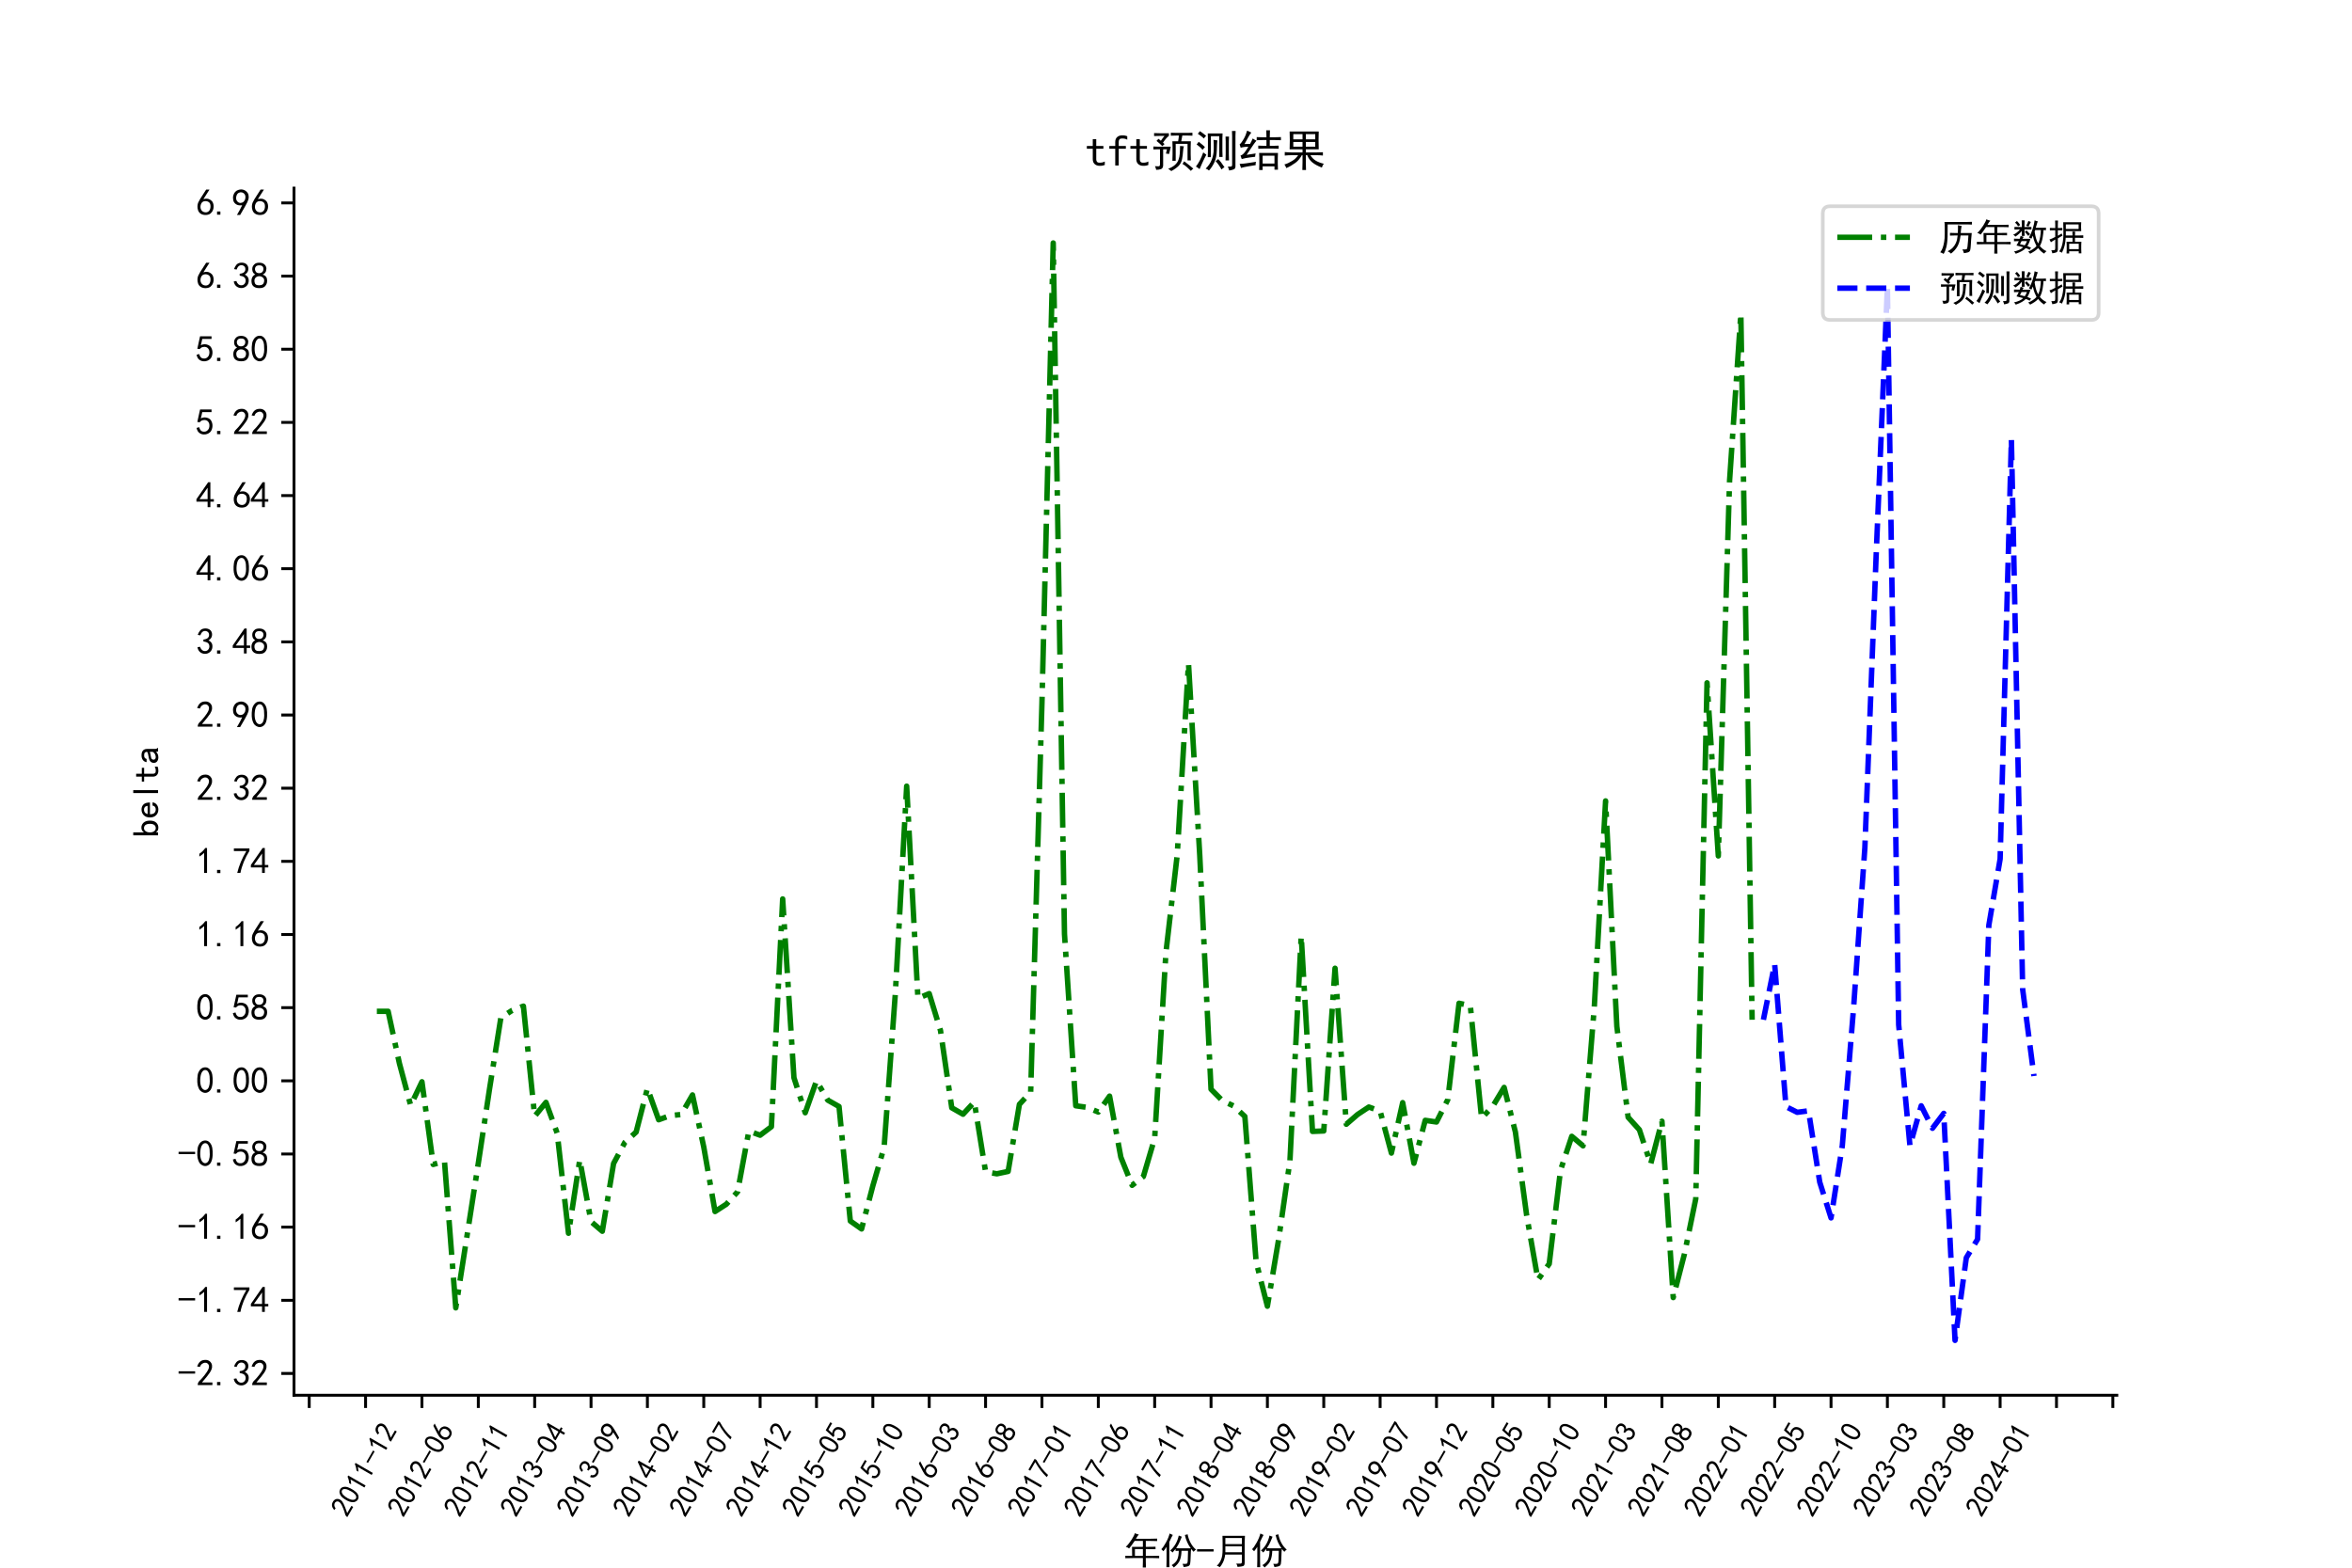 <?xml version="1.0" encoding="utf-8" standalone="no"?>
<!DOCTYPE svg PUBLIC "-//W3C//DTD SVG 1.1//EN"
  "http://www.w3.org/Graphics/SVG/1.1/DTD/svg11.dtd">
<svg xmlns:xlink="http://www.w3.org/1999/xlink" width="648pt" height="432pt" viewBox="0 0 648 432" xmlns="http://www.w3.org/2000/svg" version="1.1">
 <defs>
  <style type="text/css">*{stroke-linejoin: round; stroke-linecap: butt}</style>
 </defs>
 <g id="figure_1">
  <g id="patch_1">
   <path d="M 0 432 
L 648 432 
L 648 0 
L 0 0 
z
" style="fill: #ffffff"/>
  </g>
  <g id="axes_1">
   <g id="patch_2">
    <path d="M 81 384.48 
L 583.2 384.48 
L 583.2 51.84 
L 81 51.84 
z
" style="fill: #ffffff"/>
   </g>
   <g id="matplotlib.axis_1">
    <g id="xtick_1">
     <g id="line2d_1">
      <defs>
       <path id="me9e3cecd7e" d="M 0 0 
L 0 3.5 
" style="stroke: #000000; stroke-width: 0.8"/>
      </defs>
      <g>
       <use xlink:href="#me9e3cecd7e" x="85.193" y="384.48" style="stroke: #000000; stroke-width: 0.8"/>
      </g>
     </g>
    </g>
    <g id="xtick_2">
     <g id="line2d_2">
      <g>
       <use xlink:href="#me9e3cecd7e" x="100.722" y="384.48" style="stroke: #000000; stroke-width: 0.8"/>
      </g>
     </g>
     <g id="text_1">
      <!-- 2011-12 -->
      <g transform="translate(95.67 418.479) rotate(-60) scale(0.08 -0.08)">
       <defs>
        <path id="SimHei-32" d="M 300 250 
Q 325 625 650 925 
Q 975 1225 1475 1862 
Q 1975 2500 2125 2850 
Q 2275 3200 2237 3450 
Q 2200 3700 2000 3862 
Q 1800 4025 1537 4000 
Q 1275 3975 1037 3800 
Q 800 3625 675 3275 
L 200 3350 
Q 400 3925 712 4187 
Q 1025 4450 1450 4475 
Q 1700 4500 1900 4462 
Q 2100 4425 2312 4287 
Q 2525 4150 2662 3875 
Q 2800 3600 2762 3212 
Q 2725 2825 2375 2287 
Q 2025 1750 1025 600 
L 2825 600 
L 2825 150 
L 300 150 
L 300 250 
z
" transform="scale(0.016)"/>
        <path id="SimHei-30" d="M 225 2537 
Q 250 3200 412 3587 
Q 575 3975 875 4225 
Q 1175 4475 1612 4475 
Q 2050 4475 2375 4112 
Q 2700 3750 2800 3200 
Q 2900 2650 2862 1937 
Q 2825 1225 2612 775 
Q 2400 325 1975 150 
Q 1550 -25 1125 187 
Q 700 400 525 750 
Q 350 1100 275 1487 
Q 200 1875 225 2537 
z
M 750 2687 
Q 675 2000 800 1462 
Q 925 925 1212 700 
Q 1500 475 1800 612 
Q 2100 750 2237 1162 
Q 2375 1575 2375 2062 
Q 2375 2550 2337 2950 
Q 2300 3350 2112 3675 
Q 1925 4000 1612 4012 
Q 1300 4025 1062 3700 
Q 825 3375 750 2687 
z
" transform="scale(0.016)"/>
        <path id="SimHei-31" d="M 1400 3600 
Q 1075 3275 575 2975 
L 575 3450 
Q 1200 3875 1600 4450 
L 1900 4450 
L 1900 150 
L 1400 150 
L 1400 3600 
z
" transform="scale(0.016)"/>
        <path id="SimHei-2d" d="M 2975 2125 
L 125 2125 
L 125 2525 
L 2975 2525 
L 2975 2125 
z
" transform="scale(0.016)"/>
       </defs>
       <use xlink:href="#SimHei-32"/>
       <use xlink:href="#SimHei-30" x="50"/>
       <use xlink:href="#SimHei-31" x="100"/>
       <use xlink:href="#SimHei-31" x="150"/>
       <use xlink:href="#SimHei-2d" x="200"/>
       <use xlink:href="#SimHei-31" x="250"/>
       <use xlink:href="#SimHei-32" x="300"/>
      </g>
     </g>
    </g>
    <g id="xtick_3">
     <g id="line2d_3">
      <g>
       <use xlink:href="#me9e3cecd7e" x="116.25" y="384.48" style="stroke: #000000; stroke-width: 0.8"/>
      </g>
     </g>
     <g id="text_2">
      <!-- 2012-06 -->
      <g transform="translate(111.199 418.479) rotate(-60) scale(0.08 -0.08)">
       <defs>
        <path id="SimHei-36" d="M 250 1612 
Q 275 1975 387 2225 
Q 500 2475 725 2850 
L 1750 4450 
L 2325 4450 
L 1275 2800 
Q 1950 2975 2350 2750 
Q 2750 2525 2887 2237 
Q 3025 1950 3037 1612 
Q 3050 1275 2937 950 
Q 2825 625 2537 362 
Q 2250 100 1737 75 
Q 1225 50 862 262 
Q 500 475 362 862 
Q 225 1250 250 1612 
z
M 1025 787 
Q 1250 550 1625 525 
Q 2000 500 2250 775 
Q 2500 1050 2500 1575 
Q 2500 2100 2187 2300 
Q 1875 2500 1487 2450 
Q 1100 2400 925 2075 
Q 750 1750 775 1387 
Q 800 1025 1025 787 
z
" transform="scale(0.016)"/>
       </defs>
       <use xlink:href="#SimHei-32"/>
       <use xlink:href="#SimHei-30" x="50"/>
       <use xlink:href="#SimHei-31" x="100"/>
       <use xlink:href="#SimHei-32" x="150"/>
       <use xlink:href="#SimHei-2d" x="200"/>
       <use xlink:href="#SimHei-30" x="250"/>
       <use xlink:href="#SimHei-36" x="300"/>
      </g>
     </g>
    </g>
    <g id="xtick_4">
     <g id="line2d_4">
      <g>
       <use xlink:href="#me9e3cecd7e" x="131.779" y="384.48" style="stroke: #000000; stroke-width: 0.8"/>
      </g>
     </g>
     <g id="text_3">
      <!-- 2012-11 -->
      <g transform="translate(126.728 418.479) rotate(-60) scale(0.08 -0.08)">
       <use xlink:href="#SimHei-32"/>
       <use xlink:href="#SimHei-30" x="50"/>
       <use xlink:href="#SimHei-31" x="100"/>
       <use xlink:href="#SimHei-32" x="150"/>
       <use xlink:href="#SimHei-2d" x="200"/>
       <use xlink:href="#SimHei-31" x="250"/>
       <use xlink:href="#SimHei-31" x="300"/>
      </g>
     </g>
    </g>
    <g id="xtick_5">
     <g id="line2d_5">
      <g>
       <use xlink:href="#me9e3cecd7e" x="147.308" y="384.48" style="stroke: #000000; stroke-width: 0.8"/>
      </g>
     </g>
     <g id="text_4">
      <!-- 2013-04 -->
      <g transform="translate(142.256 418.479) rotate(-60) scale(0.08 -0.08)">
       <defs>
        <path id="SimHei-33" d="M 250 1225 
L 700 1300 
Q 800 975 1025 762 
Q 1250 550 1587 562 
Q 1925 575 2125 837 
Q 2325 1100 2300 1437 
Q 2275 1775 2037 1962 
Q 1800 2150 1275 2225 
L 1275 2550 
Q 1800 2600 2037 2825 
Q 2275 3050 2250 3412 
Q 2225 3775 1925 3937 
Q 1625 4100 1287 3975 
Q 950 3850 750 3275 
L 300 3350 
Q 450 3800 712 4100 
Q 975 4400 1425 4450 
Q 1875 4500 2212 4337 
Q 2550 4175 2687 3837 
Q 2825 3500 2725 3100 
Q 2625 2700 2150 2400 
Q 2500 2250 2687 1950 
Q 2875 1650 2812 1162 
Q 2750 675 2375 375 
Q 2000 75 1525 87 
Q 1050 100 700 387 
Q 350 675 250 1225 
z
" transform="scale(0.016)"/>
        <path id="SimHei-34" d="M 2000 1100 
L 75 1100 
L 75 1525 
L 2100 4450 
L 2475 4450 
L 2475 1525 
L 3075 1525 
L 3075 1100 
L 2475 1100 
L 2475 150 
L 2000 150 
L 2000 1100 
z
M 2000 1525 
L 2000 3500 
L 600 1525 
L 2000 1525 
z
" transform="scale(0.016)"/>
       </defs>
       <use xlink:href="#SimHei-32"/>
       <use xlink:href="#SimHei-30" x="50"/>
       <use xlink:href="#SimHei-31" x="100"/>
       <use xlink:href="#SimHei-33" x="150"/>
       <use xlink:href="#SimHei-2d" x="200"/>
       <use xlink:href="#SimHei-30" x="250"/>
       <use xlink:href="#SimHei-34" x="300"/>
      </g>
     </g>
    </g>
    <g id="xtick_6">
     <g id="line2d_6">
      <g>
       <use xlink:href="#me9e3cecd7e" x="162.837" y="384.48" style="stroke: #000000; stroke-width: 0.8"/>
      </g>
     </g>
     <g id="text_5">
      <!-- 2013-09 -->
      <g transform="translate(157.785 418.479) rotate(-60) scale(0.08 -0.08)">
       <defs>
        <path id="SimHei-39" d="M 800 75 
Q 1350 1000 1700 1750 
Q 1075 1650 662 1912 
Q 250 2175 162 2625 
Q 75 3075 175 3437 
Q 275 3800 487 4037 
Q 700 4275 1000 4375 
Q 1300 4475 1537 4475 
Q 1775 4475 2025 4375 
Q 2275 4275 2475 4075 
Q 2675 3875 2750 3662 
Q 2825 3450 2825 3112 
Q 2825 2775 2575 2250 
Q 2325 1725 1350 75 
L 800 75 
z
M 662 2875 
Q 700 2550 937 2337 
Q 1175 2125 1450 2150 
Q 1725 2175 1887 2300 
Q 2050 2425 2200 2725 
Q 2300 3100 2250 3362 
Q 2200 3625 1987 3800 
Q 1775 3975 1525 3975 
Q 1375 4000 1137 3900 
Q 900 3800 762 3500 
Q 625 3200 662 2875 
z
" transform="scale(0.016)"/>
       </defs>
       <use xlink:href="#SimHei-32"/>
       <use xlink:href="#SimHei-30" x="50"/>
       <use xlink:href="#SimHei-31" x="100"/>
       <use xlink:href="#SimHei-33" x="150"/>
       <use xlink:href="#SimHei-2d" x="200"/>
       <use xlink:href="#SimHei-30" x="250"/>
       <use xlink:href="#SimHei-39" x="300"/>
      </g>
     </g>
    </g>
    <g id="xtick_7">
     <g id="line2d_7">
      <g>
       <use xlink:href="#me9e3cecd7e" x="178.365" y="384.48" style="stroke: #000000; stroke-width: 0.8"/>
      </g>
     </g>
     <g id="text_6">
      <!-- 2014-02 -->
      <g transform="translate(173.314 418.479) rotate(-60) scale(0.08 -0.08)">
       <use xlink:href="#SimHei-32"/>
       <use xlink:href="#SimHei-30" x="50"/>
       <use xlink:href="#SimHei-31" x="100"/>
       <use xlink:href="#SimHei-34" x="150"/>
       <use xlink:href="#SimHei-2d" x="200"/>
       <use xlink:href="#SimHei-30" x="250"/>
       <use xlink:href="#SimHei-32" x="300"/>
      </g>
     </g>
    </g>
    <g id="xtick_8">
     <g id="line2d_8">
      <g>
       <use xlink:href="#me9e3cecd7e" x="193.894" y="384.48" style="stroke: #000000; stroke-width: 0.8"/>
      </g>
     </g>
     <g id="text_7">
      <!-- 2014-07 -->
      <g transform="translate(188.843 418.479) rotate(-60) scale(0.08 -0.08)">
       <defs>
        <path id="SimHei-37" d="M 850 150 
Q 1300 2050 2425 3925 
L 275 3925 
L 275 4375 
L 2950 4375 
L 2950 3950 
Q 1775 2050 1400 150 
L 850 150 
z
" transform="scale(0.016)"/>
       </defs>
       <use xlink:href="#SimHei-32"/>
       <use xlink:href="#SimHei-30" x="50"/>
       <use xlink:href="#SimHei-31" x="100"/>
       <use xlink:href="#SimHei-34" x="150"/>
       <use xlink:href="#SimHei-2d" x="200"/>
       <use xlink:href="#SimHei-30" x="250"/>
       <use xlink:href="#SimHei-37" x="300"/>
      </g>
     </g>
    </g>
    <g id="xtick_9">
     <g id="line2d_9">
      <g>
       <use xlink:href="#me9e3cecd7e" x="209.423" y="384.48" style="stroke: #000000; stroke-width: 0.8"/>
      </g>
     </g>
     <g id="text_8">
      <!-- 2014-12 -->
      <g transform="translate(204.371 418.479) rotate(-60) scale(0.08 -0.08)">
       <use xlink:href="#SimHei-32"/>
       <use xlink:href="#SimHei-30" x="50"/>
       <use xlink:href="#SimHei-31" x="100"/>
       <use xlink:href="#SimHei-34" x="150"/>
       <use xlink:href="#SimHei-2d" x="200"/>
       <use xlink:href="#SimHei-31" x="250"/>
       <use xlink:href="#SimHei-32" x="300"/>
      </g>
     </g>
    </g>
    <g id="xtick_10">
     <g id="line2d_10">
      <g>
       <use xlink:href="#me9e3cecd7e" x="224.952" y="384.48" style="stroke: #000000; stroke-width: 0.8"/>
      </g>
     </g>
     <g id="text_9">
      <!-- 2015-05 -->
      <g transform="translate(219.9 418.479) rotate(-60) scale(0.08 -0.08)">
       <defs>
        <path id="SimHei-35" d="M 550 1325 
Q 725 650 1150 575 
Q 1575 500 1837 662 
Q 2100 825 2212 1087 
Q 2325 1350 2312 1675 
Q 2300 2000 2137 2225 
Q 1975 2450 1725 2525 
Q 1475 2600 1162 2525 
Q 850 2450 650 2175 
L 225 2225 
Q 275 2375 700 4375 
L 2675 4375 
L 2675 3925 
L 1075 3925 
Q 950 3250 825 2850 
Q 1200 3025 1525 3012 
Q 1850 3000 2150 2862 
Q 2450 2725 2587 2487 
Q 2725 2250 2787 2012 
Q 2850 1775 2837 1500 
Q 2825 1225 2725 937 
Q 2625 650 2425 462 
Q 2225 275 1937 162 
Q 1650 50 1275 75 
Q 900 100 562 350 
Q 225 600 100 1200 
L 550 1325 
z
" transform="scale(0.016)"/>
       </defs>
       <use xlink:href="#SimHei-32"/>
       <use xlink:href="#SimHei-30" x="50"/>
       <use xlink:href="#SimHei-31" x="100"/>
       <use xlink:href="#SimHei-35" x="150"/>
       <use xlink:href="#SimHei-2d" x="200"/>
       <use xlink:href="#SimHei-30" x="250"/>
       <use xlink:href="#SimHei-35" x="300"/>
      </g>
     </g>
    </g>
    <g id="xtick_11">
     <g id="line2d_11">
      <g>
       <use xlink:href="#me9e3cecd7e" x="240.48" y="384.48" style="stroke: #000000; stroke-width: 0.8"/>
      </g>
     </g>
     <g id="text_10">
      <!-- 2015-10 -->
      <g transform="translate(235.429 418.479) rotate(-60) scale(0.08 -0.08)">
       <use xlink:href="#SimHei-32"/>
       <use xlink:href="#SimHei-30" x="50"/>
       <use xlink:href="#SimHei-31" x="100"/>
       <use xlink:href="#SimHei-35" x="150"/>
       <use xlink:href="#SimHei-2d" x="200"/>
       <use xlink:href="#SimHei-31" x="250"/>
       <use xlink:href="#SimHei-30" x="300"/>
      </g>
     </g>
    </g>
    <g id="xtick_12">
     <g id="line2d_12">
      <g>
       <use xlink:href="#me9e3cecd7e" x="256.009" y="384.48" style="stroke: #000000; stroke-width: 0.8"/>
      </g>
     </g>
     <g id="text_11">
      <!-- 2016-03 -->
      <g transform="translate(250.958 418.479) rotate(-60) scale(0.08 -0.08)">
       <use xlink:href="#SimHei-32"/>
       <use xlink:href="#SimHei-30" x="50"/>
       <use xlink:href="#SimHei-31" x="100"/>
       <use xlink:href="#SimHei-36" x="150"/>
       <use xlink:href="#SimHei-2d" x="200"/>
       <use xlink:href="#SimHei-30" x="250"/>
       <use xlink:href="#SimHei-33" x="300"/>
      </g>
     </g>
    </g>
    <g id="xtick_13">
     <g id="line2d_13">
      <g>
       <use xlink:href="#me9e3cecd7e" x="271.538" y="384.48" style="stroke: #000000; stroke-width: 0.8"/>
      </g>
     </g>
     <g id="text_12">
      <!-- 2016-08 -->
      <g transform="translate(266.486 418.479) rotate(-60) scale(0.08 -0.08)">
       <defs>
        <path id="SimHei-38" d="M 175 1375 
Q 175 1675 325 1962 
Q 475 2250 825 2425 
Q 525 2600 425 2812 
Q 325 3025 312 3300 
Q 300 3575 387 3775 
Q 475 3975 650 4150 
Q 825 4325 1037 4387 
Q 1250 4450 1500 4450 
Q 1750 4450 1950 4400 
Q 2150 4350 2375 4187 
Q 2600 4025 2700 3725 
Q 2800 3425 2687 3025 
Q 2575 2625 2100 2400 
Q 2525 2275 2700 2012 
Q 2875 1750 2875 1375 
Q 2875 1000 2762 775 
Q 2650 550 2512 400 
Q 2375 250 2137 162 
Q 1900 75 1537 75 
Q 1175 75 912 162 
Q 650 250 475 425 
Q 300 600 237 837 
Q 175 1075 175 1375 
z
M 687 1400 
Q 675 1100 787 875 
Q 900 650 1200 587 
Q 1500 525 1825 600 
Q 2150 675 2275 950 
Q 2400 1225 2362 1500 
Q 2325 1775 2050 1962 
Q 1775 2150 1450 2125 
Q 1125 2100 912 1900 
Q 700 1700 687 1400 
z
M 775 3350 
Q 775 3100 950 2875 
Q 1125 2650 1500 2650 
Q 1875 2650 2062 2875 
Q 2250 3100 2237 3412 
Q 2225 3725 2012 3875 
Q 1800 4025 1437 4000 
Q 1075 3975 925 3787 
Q 775 3600 775 3350 
z
" transform="scale(0.016)"/>
       </defs>
       <use xlink:href="#SimHei-32"/>
       <use xlink:href="#SimHei-30" x="50"/>
       <use xlink:href="#SimHei-31" x="100"/>
       <use xlink:href="#SimHei-36" x="150"/>
       <use xlink:href="#SimHei-2d" x="200"/>
       <use xlink:href="#SimHei-30" x="250"/>
       <use xlink:href="#SimHei-38" x="300"/>
      </g>
     </g>
    </g>
    <g id="xtick_14">
     <g id="line2d_14">
      <g>
       <use xlink:href="#me9e3cecd7e" x="287.067" y="384.48" style="stroke: #000000; stroke-width: 0.8"/>
      </g>
     </g>
     <g id="text_13">
      <!-- 2017-01 -->
      <g transform="translate(282.015 418.479) rotate(-60) scale(0.08 -0.08)">
       <use xlink:href="#SimHei-32"/>
       <use xlink:href="#SimHei-30" x="50"/>
       <use xlink:href="#SimHei-31" x="100"/>
       <use xlink:href="#SimHei-37" x="150"/>
       <use xlink:href="#SimHei-2d" x="200"/>
       <use xlink:href="#SimHei-30" x="250"/>
       <use xlink:href="#SimHei-31" x="300"/>
      </g>
     </g>
    </g>
    <g id="xtick_15">
     <g id="line2d_15">
      <g>
       <use xlink:href="#me9e3cecd7e" x="302.595" y="384.48" style="stroke: #000000; stroke-width: 0.8"/>
      </g>
     </g>
     <g id="text_14">
      <!-- 2017-06 -->
      <g transform="translate(297.544 418.479) rotate(-60) scale(0.08 -0.08)">
       <use xlink:href="#SimHei-32"/>
       <use xlink:href="#SimHei-30" x="50"/>
       <use xlink:href="#SimHei-31" x="100"/>
       <use xlink:href="#SimHei-37" x="150"/>
       <use xlink:href="#SimHei-2d" x="200"/>
       <use xlink:href="#SimHei-30" x="250"/>
       <use xlink:href="#SimHei-36" x="300"/>
      </g>
     </g>
    </g>
    <g id="xtick_16">
     <g id="line2d_16">
      <g>
       <use xlink:href="#me9e3cecd7e" x="318.124" y="384.48" style="stroke: #000000; stroke-width: 0.8"/>
      </g>
     </g>
     <g id="text_15">
      <!-- 2017-11 -->
      <g transform="translate(313.073 418.479) rotate(-60) scale(0.08 -0.08)">
       <use xlink:href="#SimHei-32"/>
       <use xlink:href="#SimHei-30" x="50"/>
       <use xlink:href="#SimHei-31" x="100"/>
       <use xlink:href="#SimHei-37" x="150"/>
       <use xlink:href="#SimHei-2d" x="200"/>
       <use xlink:href="#SimHei-31" x="250"/>
       <use xlink:href="#SimHei-31" x="300"/>
      </g>
     </g>
    </g>
    <g id="xtick_17">
     <g id="line2d_17">
      <g>
       <use xlink:href="#me9e3cecd7e" x="333.653" y="384.48" style="stroke: #000000; stroke-width: 0.8"/>
      </g>
     </g>
     <g id="text_16">
      <!-- 2018-04 -->
      <g transform="translate(328.601 418.479) rotate(-60) scale(0.08 -0.08)">
       <use xlink:href="#SimHei-32"/>
       <use xlink:href="#SimHei-30" x="50"/>
       <use xlink:href="#SimHei-31" x="100"/>
       <use xlink:href="#SimHei-38" x="150"/>
       <use xlink:href="#SimHei-2d" x="200"/>
       <use xlink:href="#SimHei-30" x="250"/>
       <use xlink:href="#SimHei-34" x="300"/>
      </g>
     </g>
    </g>
    <g id="xtick_18">
     <g id="line2d_18">
      <g>
       <use xlink:href="#me9e3cecd7e" x="349.182" y="384.48" style="stroke: #000000; stroke-width: 0.8"/>
      </g>
     </g>
     <g id="text_17">
      <!-- 2018-09 -->
      <g transform="translate(344.13 418.479) rotate(-60) scale(0.08 -0.08)">
       <use xlink:href="#SimHei-32"/>
       <use xlink:href="#SimHei-30" x="50"/>
       <use xlink:href="#SimHei-31" x="100"/>
       <use xlink:href="#SimHei-38" x="150"/>
       <use xlink:href="#SimHei-2d" x="200"/>
       <use xlink:href="#SimHei-30" x="250"/>
       <use xlink:href="#SimHei-39" x="300"/>
      </g>
     </g>
    </g>
    <g id="xtick_19">
     <g id="line2d_19">
      <g>
       <use xlink:href="#me9e3cecd7e" x="364.71" y="384.48" style="stroke: #000000; stroke-width: 0.8"/>
      </g>
     </g>
     <g id="text_18">
      <!-- 2019-02 -->
      <g transform="translate(359.659 418.479) rotate(-60) scale(0.08 -0.08)">
       <use xlink:href="#SimHei-32"/>
       <use xlink:href="#SimHei-30" x="50"/>
       <use xlink:href="#SimHei-31" x="100"/>
       <use xlink:href="#SimHei-39" x="150"/>
       <use xlink:href="#SimHei-2d" x="200"/>
       <use xlink:href="#SimHei-30" x="250"/>
       <use xlink:href="#SimHei-32" x="300"/>
      </g>
     </g>
    </g>
    <g id="xtick_20">
     <g id="line2d_20">
      <g>
       <use xlink:href="#me9e3cecd7e" x="380.239" y="384.48" style="stroke: #000000; stroke-width: 0.8"/>
      </g>
     </g>
     <g id="text_19">
      <!-- 2019-07 -->
      <g transform="translate(375.188 418.479) rotate(-60) scale(0.08 -0.08)">
       <use xlink:href="#SimHei-32"/>
       <use xlink:href="#SimHei-30" x="50"/>
       <use xlink:href="#SimHei-31" x="100"/>
       <use xlink:href="#SimHei-39" x="150"/>
       <use xlink:href="#SimHei-2d" x="200"/>
       <use xlink:href="#SimHei-30" x="250"/>
       <use xlink:href="#SimHei-37" x="300"/>
      </g>
     </g>
    </g>
    <g id="xtick_21">
     <g id="line2d_21">
      <g>
       <use xlink:href="#me9e3cecd7e" x="395.768" y="384.48" style="stroke: #000000; stroke-width: 0.8"/>
      </g>
     </g>
     <g id="text_20">
      <!-- 2019-12 -->
      <g transform="translate(390.716 418.479) rotate(-60) scale(0.08 -0.08)">
       <use xlink:href="#SimHei-32"/>
       <use xlink:href="#SimHei-30" x="50"/>
       <use xlink:href="#SimHei-31" x="100"/>
       <use xlink:href="#SimHei-39" x="150"/>
       <use xlink:href="#SimHei-2d" x="200"/>
       <use xlink:href="#SimHei-31" x="250"/>
       <use xlink:href="#SimHei-32" x="300"/>
      </g>
     </g>
    </g>
    <g id="xtick_22">
     <g id="line2d_22">
      <g>
       <use xlink:href="#me9e3cecd7e" x="411.297" y="384.48" style="stroke: #000000; stroke-width: 0.8"/>
      </g>
     </g>
     <g id="text_21">
      <!-- 2020-05 -->
      <g transform="translate(406.245 418.479) rotate(-60) scale(0.08 -0.08)">
       <use xlink:href="#SimHei-32"/>
       <use xlink:href="#SimHei-30" x="50"/>
       <use xlink:href="#SimHei-32" x="100"/>
       <use xlink:href="#SimHei-30" x="150"/>
       <use xlink:href="#SimHei-2d" x="200"/>
       <use xlink:href="#SimHei-30" x="250"/>
       <use xlink:href="#SimHei-35" x="300"/>
      </g>
     </g>
    </g>
    <g id="xtick_23">
     <g id="line2d_23">
      <g>
       <use xlink:href="#me9e3cecd7e" x="426.825" y="384.48" style="stroke: #000000; stroke-width: 0.8"/>
      </g>
     </g>
     <g id="text_22">
      <!-- 2020-10 -->
      <g transform="translate(421.774 418.479) rotate(-60) scale(0.08 -0.08)">
       <use xlink:href="#SimHei-32"/>
       <use xlink:href="#SimHei-30" x="50"/>
       <use xlink:href="#SimHei-32" x="100"/>
       <use xlink:href="#SimHei-30" x="150"/>
       <use xlink:href="#SimHei-2d" x="200"/>
       <use xlink:href="#SimHei-31" x="250"/>
       <use xlink:href="#SimHei-30" x="300"/>
      </g>
     </g>
    </g>
    <g id="xtick_24">
     <g id="line2d_24">
      <g>
       <use xlink:href="#me9e3cecd7e" x="442.354" y="384.48" style="stroke: #000000; stroke-width: 0.8"/>
      </g>
     </g>
     <g id="text_23">
      <!-- 2021-03 -->
      <g transform="translate(437.303 418.479) rotate(-60) scale(0.08 -0.08)">
       <use xlink:href="#SimHei-32"/>
       <use xlink:href="#SimHei-30" x="50"/>
       <use xlink:href="#SimHei-32" x="100"/>
       <use xlink:href="#SimHei-31" x="150"/>
       <use xlink:href="#SimHei-2d" x="200"/>
       <use xlink:href="#SimHei-30" x="250"/>
       <use xlink:href="#SimHei-33" x="300"/>
      </g>
     </g>
    </g>
    <g id="xtick_25">
     <g id="line2d_25">
      <g>
       <use xlink:href="#me9e3cecd7e" x="457.883" y="384.48" style="stroke: #000000; stroke-width: 0.8"/>
      </g>
     </g>
     <g id="text_24">
      <!-- 2021-08 -->
      <g transform="translate(452.831 418.479) rotate(-60) scale(0.08 -0.08)">
       <use xlink:href="#SimHei-32"/>
       <use xlink:href="#SimHei-30" x="50"/>
       <use xlink:href="#SimHei-32" x="100"/>
       <use xlink:href="#SimHei-31" x="150"/>
       <use xlink:href="#SimHei-2d" x="200"/>
       <use xlink:href="#SimHei-30" x="250"/>
       <use xlink:href="#SimHei-38" x="300"/>
      </g>
     </g>
    </g>
    <g id="xtick_26">
     <g id="line2d_26">
      <g>
       <use xlink:href="#me9e3cecd7e" x="473.412" y="384.48" style="stroke: #000000; stroke-width: 0.8"/>
      </g>
     </g>
     <g id="text_25">
      <!-- 2022-01 -->
      <g transform="translate(468.36 418.479) rotate(-60) scale(0.08 -0.08)">
       <use xlink:href="#SimHei-32"/>
       <use xlink:href="#SimHei-30" x="50"/>
       <use xlink:href="#SimHei-32" x="100"/>
       <use xlink:href="#SimHei-32" x="150"/>
       <use xlink:href="#SimHei-2d" x="200"/>
       <use xlink:href="#SimHei-30" x="250"/>
       <use xlink:href="#SimHei-31" x="300"/>
      </g>
     </g>
    </g>
    <g id="xtick_27">
     <g id="line2d_27">
      <g>
       <use xlink:href="#me9e3cecd7e" x="488.94" y="384.48" style="stroke: #000000; stroke-width: 0.8"/>
      </g>
     </g>
     <g id="text_26">
      <!-- 2022-05 -->
      <g transform="translate(483.889 418.479) rotate(-60) scale(0.08 -0.08)">
       <use xlink:href="#SimHei-32"/>
       <use xlink:href="#SimHei-30" x="50"/>
       <use xlink:href="#SimHei-32" x="100"/>
       <use xlink:href="#SimHei-32" x="150"/>
       <use xlink:href="#SimHei-2d" x="200"/>
       <use xlink:href="#SimHei-30" x="250"/>
       <use xlink:href="#SimHei-35" x="300"/>
      </g>
     </g>
    </g>
    <g id="xtick_28">
     <g id="line2d_28">
      <g>
       <use xlink:href="#me9e3cecd7e" x="504.469" y="384.48" style="stroke: #000000; stroke-width: 0.8"/>
      </g>
     </g>
     <g id="text_27">
      <!-- 2022-10 -->
      <g transform="translate(499.418 418.479) rotate(-60) scale(0.08 -0.08)">
       <use xlink:href="#SimHei-32"/>
       <use xlink:href="#SimHei-30" x="50"/>
       <use xlink:href="#SimHei-32" x="100"/>
       <use xlink:href="#SimHei-32" x="150"/>
       <use xlink:href="#SimHei-2d" x="200"/>
       <use xlink:href="#SimHei-31" x="250"/>
       <use xlink:href="#SimHei-30" x="300"/>
      </g>
     </g>
    </g>
    <g id="xtick_29">
     <g id="line2d_29">
      <g>
       <use xlink:href="#me9e3cecd7e" x="519.998" y="384.48" style="stroke: #000000; stroke-width: 0.8"/>
      </g>
     </g>
     <g id="text_28">
      <!-- 2023-03 -->
      <g transform="translate(514.947 418.479) rotate(-60) scale(0.08 -0.08)">
       <use xlink:href="#SimHei-32"/>
       <use xlink:href="#SimHei-30" x="50"/>
       <use xlink:href="#SimHei-32" x="100"/>
       <use xlink:href="#SimHei-33" x="150"/>
       <use xlink:href="#SimHei-2d" x="200"/>
       <use xlink:href="#SimHei-30" x="250"/>
       <use xlink:href="#SimHei-33" x="300"/>
      </g>
     </g>
    </g>
    <g id="xtick_30">
     <g id="line2d_30">
      <g>
       <use xlink:href="#me9e3cecd7e" x="535.527" y="384.48" style="stroke: #000000; stroke-width: 0.8"/>
      </g>
     </g>
     <g id="text_29">
      <!-- 2023-08 -->
      <g transform="translate(530.475 418.479) rotate(-60) scale(0.08 -0.08)">
       <use xlink:href="#SimHei-32"/>
       <use xlink:href="#SimHei-30" x="50"/>
       <use xlink:href="#SimHei-32" x="100"/>
       <use xlink:href="#SimHei-33" x="150"/>
       <use xlink:href="#SimHei-2d" x="200"/>
       <use xlink:href="#SimHei-30" x="250"/>
       <use xlink:href="#SimHei-38" x="300"/>
      </g>
     </g>
    </g>
    <g id="xtick_31">
     <g id="line2d_31">
      <g>
       <use xlink:href="#me9e3cecd7e" x="551.055" y="384.48" style="stroke: #000000; stroke-width: 0.8"/>
      </g>
     </g>
     <g id="text_30">
      <!-- 2024-01 -->
      <g transform="translate(546.004 418.479) rotate(-60) scale(0.08 -0.08)">
       <use xlink:href="#SimHei-32"/>
       <use xlink:href="#SimHei-30" x="50"/>
       <use xlink:href="#SimHei-32" x="100"/>
       <use xlink:href="#SimHei-34" x="150"/>
       <use xlink:href="#SimHei-2d" x="200"/>
       <use xlink:href="#SimHei-30" x="250"/>
       <use xlink:href="#SimHei-31" x="300"/>
      </g>
     </g>
    </g>
    <g id="xtick_32">
     <g id="line2d_32">
      <g>
       <use xlink:href="#me9e3cecd7e" x="566.584" y="384.48" style="stroke: #000000; stroke-width: 0.8"/>
      </g>
     </g>
    </g>
    <g id="xtick_33">
     <g id="line2d_33">
      <g>
       <use xlink:href="#me9e3cecd7e" x="582.113" y="384.48" style="stroke: #000000; stroke-width: 0.8"/>
      </g>
     </g>
    </g>
    <g id="text_31">
     <!-- 年份-月份 -->
     <g transform="translate(309.6 430.947) scale(0.1 -0.1)">
      <defs>
       <path id="SimHei-5e74" d="M 350 2925 
Q 900 3450 1375 4200 
Q 1850 4950 1900 5275 
Q 2275 5125 2600 5050 
Q 2375 4825 2100 4325 
L 4625 4325 
Q 5175 4325 5750 4350 
L 5750 3925 
Q 5225 3950 4625 3950 
L 3800 3950 
L 3800 2925 
Q 4750 2925 5475 2950 
L 5475 2525 
Q 4725 2550 3800 2550 
L 3800 1375 
L 5075 1375 
Q 5625 1375 6100 1400 
L 6100 975 
Q 5650 1000 5075 1000 
L 3800 1000 
L 3800 425 
Q 3800 -150 3825 -625 
L 3275 -625 
Q 3300 -150 3300 375 
L 3300 1000 
L 1600 1000 
Q 900 1000 275 975 
L 275 1400 
Q 875 1375 1450 1375 
Q 1450 2350 1425 2925 
L 3300 2925 
L 3300 3950 
L 1875 3950 
Q 1350 3150 925 2650 
Q 650 2875 350 2925 
z
M 3300 1375 
L 3300 2550 
L 1925 2550 
L 1925 1375 
L 3300 1375 
z
" transform="scale(0.016)"/>
       <path id="SimHei-4efd" d="M 4750 5100 
Q 4875 4375 5250 3650 
Q 5625 2925 6200 2450 
Q 6025 2375 5775 2075 
Q 5600 2275 5350 2575 
Q 5300 2275 5275 1312 
Q 5250 350 5187 25 
Q 5125 -300 4850 -400 
Q 4575 -500 4075 -550 
Q 4000 -250 3875 0 
Q 4400 -25 4575 25 
Q 4750 75 4775 587 
Q 4800 1100 4825 2250 
L 3700 2250 
Q 3675 1300 3425 650 
Q 3175 0 2375 -625 
Q 2175 -350 2000 -225 
Q 2750 225 2987 800 
Q 3225 1375 3225 2250 
Q 3000 2250 2675 2225 
L 2675 2575 
Q 2475 2300 2150 1950 
Q 2000 2150 1750 2300 
Q 2875 3275 3225 4875 
Q 3450 4775 3750 4675 
Q 3625 4400 3425 3887 
Q 3225 3375 2775 2700 
Q 3050 2675 3400 2675 
L 5300 2675 
Q 4575 3625 4275 4975 
Q 4575 5025 4750 5100 
z
M 225 2525 
Q 575 2875 1025 3687 
Q 1475 4500 1650 5225 
Q 1975 5075 2200 4975 
Q 2050 4750 1600 3775 
L 1600 625 
Q 1600 75 1625 -575 
L 1100 -575 
Q 1125 50 1125 625 
L 1125 2925 
Q 775 2400 575 2175 
Q 425 2350 225 2525 
z
" transform="scale(0.016)"/>
       <path id="SimHei-6708" d="M 5250 4825 
Q 5200 4225 5200 3750 
L 5200 200 
Q 5200 -275 4950 -375 
Q 4700 -475 3975 -525 
Q 3925 -225 3750 50 
Q 4300 25 4512 50 
Q 4725 75 4725 400 
L 4725 1600 
L 1850 1600 
Q 1725 775 1450 225 
Q 1175 -325 900 -575 
Q 700 -400 400 -325 
Q 800 25 1037 512 
Q 1275 1000 1337 1475 
Q 1400 1950 1400 2525 
L 1400 3625 
Q 1400 4175 1375 4825 
L 5250 4825 
z
M 4725 3400 
L 4725 4450 
L 1875 4450 
L 1875 3400 
L 4725 3400 
z
M 4725 2000 
L 4725 3025 
L 1875 3025 
L 1875 2000 
L 4725 2000 
z
" transform="scale(0.016)"/>
      </defs>
      <use xlink:href="#SimHei-5e74"/>
      <use xlink:href="#SimHei-4efd" x="100"/>
      <use xlink:href="#SimHei-2d" x="200"/>
      <use xlink:href="#SimHei-6708" x="250"/>
      <use xlink:href="#SimHei-4efd" x="350"/>
     </g>
    </g>
   </g>
   <g id="matplotlib.axis_2">
    <g id="ytick_1">
     <g id="line2d_34">
      <defs>
       <path id="ma2756670ae" d="M 0 0 
L -3.5 0 
" style="stroke: #000000; stroke-width: 0.8"/>
      </defs>
      <g>
       <use xlink:href="#ma2756670ae" x="81" y="378.478" style="stroke: #000000; stroke-width: 0.8"/>
      </g>
     </g>
     <g id="text_32">
      <!-- -2.32 -->
      <g transform="translate(49 381.916) scale(0.1 -0.1)">
       <defs>
        <path id="SimHei-2e" d="M 1075 125 
L 500 125 
L 500 675 
L 1075 675 
L 1075 125 
z
" transform="scale(0.016)"/>
       </defs>
       <use xlink:href="#SimHei-2d"/>
       <use xlink:href="#SimHei-32" x="50"/>
       <use xlink:href="#SimHei-2e" x="100"/>
       <use xlink:href="#SimHei-33" x="150"/>
       <use xlink:href="#SimHei-32" x="200"/>
      </g>
     </g>
    </g>
    <g id="ytick_2">
     <g id="line2d_35">
      <g>
       <use xlink:href="#ma2756670ae" x="81" y="358.318" style="stroke: #000000; stroke-width: 0.8"/>
      </g>
     </g>
     <g id="text_33">
      <!-- -1.74 -->
      <g transform="translate(49 361.756) scale(0.1 -0.1)">
       <use xlink:href="#SimHei-2d"/>
       <use xlink:href="#SimHei-31" x="50"/>
       <use xlink:href="#SimHei-2e" x="100"/>
       <use xlink:href="#SimHei-37" x="150"/>
       <use xlink:href="#SimHei-34" x="200"/>
      </g>
     </g>
    </g>
    <g id="ytick_3">
     <g id="line2d_36">
      <g>
       <use xlink:href="#ma2756670ae" x="81" y="338.158" style="stroke: #000000; stroke-width: 0.8"/>
      </g>
     </g>
     <g id="text_34">
      <!-- -1.16 -->
      <g transform="translate(49 341.596) scale(0.1 -0.1)">
       <use xlink:href="#SimHei-2d"/>
       <use xlink:href="#SimHei-31" x="50"/>
       <use xlink:href="#SimHei-2e" x="100"/>
       <use xlink:href="#SimHei-31" x="150"/>
       <use xlink:href="#SimHei-36" x="200"/>
      </g>
     </g>
    </g>
    <g id="ytick_4">
     <g id="line2d_37">
      <g>
       <use xlink:href="#ma2756670ae" x="81" y="317.998" style="stroke: #000000; stroke-width: 0.8"/>
      </g>
     </g>
     <g id="text_35">
      <!-- -0.58 -->
      <g transform="translate(49 321.436) scale(0.1 -0.1)">
       <use xlink:href="#SimHei-2d"/>
       <use xlink:href="#SimHei-30" x="50"/>
       <use xlink:href="#SimHei-2e" x="100"/>
       <use xlink:href="#SimHei-35" x="150"/>
       <use xlink:href="#SimHei-38" x="200"/>
      </g>
     </g>
    </g>
    <g id="ytick_5">
     <g id="line2d_38">
      <g>
       <use xlink:href="#ma2756670ae" x="81" y="297.838" style="stroke: #000000; stroke-width: 0.8"/>
      </g>
     </g>
     <g id="text_36">
      <!-- 0.00 -->
      <g transform="translate(54 301.276) scale(0.1 -0.1)">
       <use xlink:href="#SimHei-30"/>
       <use xlink:href="#SimHei-2e" x="50"/>
       <use xlink:href="#SimHei-30" x="100"/>
       <use xlink:href="#SimHei-30" x="150"/>
      </g>
     </g>
    </g>
    <g id="ytick_6">
     <g id="line2d_39">
      <g>
       <use xlink:href="#ma2756670ae" x="81" y="277.678" style="stroke: #000000; stroke-width: 0.8"/>
      </g>
     </g>
     <g id="text_37">
      <!-- 0.58 -->
      <g transform="translate(54 281.116) scale(0.1 -0.1)">
       <use xlink:href="#SimHei-30"/>
       <use xlink:href="#SimHei-2e" x="50"/>
       <use xlink:href="#SimHei-35" x="100"/>
       <use xlink:href="#SimHei-38" x="150"/>
      </g>
     </g>
    </g>
    <g id="ytick_7">
     <g id="line2d_40">
      <g>
       <use xlink:href="#ma2756670ae" x="81" y="257.518" style="stroke: #000000; stroke-width: 0.8"/>
      </g>
     </g>
     <g id="text_38">
      <!-- 1.16 -->
      <g transform="translate(54 260.956) scale(0.1 -0.1)">
       <use xlink:href="#SimHei-31"/>
       <use xlink:href="#SimHei-2e" x="50"/>
       <use xlink:href="#SimHei-31" x="100"/>
       <use xlink:href="#SimHei-36" x="150"/>
      </g>
     </g>
    </g>
    <g id="ytick_8">
     <g id="line2d_41">
      <g>
       <use xlink:href="#ma2756670ae" x="81" y="237.358" style="stroke: #000000; stroke-width: 0.8"/>
      </g>
     </g>
     <g id="text_39">
      <!-- 1.74 -->
      <g transform="translate(54 240.796) scale(0.1 -0.1)">
       <use xlink:href="#SimHei-31"/>
       <use xlink:href="#SimHei-2e" x="50"/>
       <use xlink:href="#SimHei-37" x="100"/>
       <use xlink:href="#SimHei-34" x="150"/>
      </g>
     </g>
    </g>
    <g id="ytick_9">
     <g id="line2d_42">
      <g>
       <use xlink:href="#ma2756670ae" x="81" y="217.198" style="stroke: #000000; stroke-width: 0.8"/>
      </g>
     </g>
     <g id="text_40">
      <!-- 2.32 -->
      <g transform="translate(54 220.636) scale(0.1 -0.1)">
       <use xlink:href="#SimHei-32"/>
       <use xlink:href="#SimHei-2e" x="50"/>
       <use xlink:href="#SimHei-33" x="100"/>
       <use xlink:href="#SimHei-32" x="150"/>
      </g>
     </g>
    </g>
    <g id="ytick_10">
     <g id="line2d_43">
      <g>
       <use xlink:href="#ma2756670ae" x="81" y="197.038" style="stroke: #000000; stroke-width: 0.8"/>
      </g>
     </g>
     <g id="text_41">
      <!-- 2.90 -->
      <g transform="translate(54 200.476) scale(0.1 -0.1)">
       <use xlink:href="#SimHei-32"/>
       <use xlink:href="#SimHei-2e" x="50"/>
       <use xlink:href="#SimHei-39" x="100"/>
       <use xlink:href="#SimHei-30" x="150"/>
      </g>
     </g>
    </g>
    <g id="ytick_11">
     <g id="line2d_44">
      <g>
       <use xlink:href="#ma2756670ae" x="81" y="176.878" style="stroke: #000000; stroke-width: 0.8"/>
      </g>
     </g>
     <g id="text_42">
      <!-- 3.48 -->
      <g transform="translate(54 180.316) scale(0.1 -0.1)">
       <use xlink:href="#SimHei-33"/>
       <use xlink:href="#SimHei-2e" x="50"/>
       <use xlink:href="#SimHei-34" x="100"/>
       <use xlink:href="#SimHei-38" x="150"/>
      </g>
     </g>
    </g>
    <g id="ytick_12">
     <g id="line2d_45">
      <g>
       <use xlink:href="#ma2756670ae" x="81" y="156.718" style="stroke: #000000; stroke-width: 0.8"/>
      </g>
     </g>
     <g id="text_43">
      <!-- 4.06 -->
      <g transform="translate(54 160.156) scale(0.1 -0.1)">
       <use xlink:href="#SimHei-34"/>
       <use xlink:href="#SimHei-2e" x="50"/>
       <use xlink:href="#SimHei-30" x="100"/>
       <use xlink:href="#SimHei-36" x="150"/>
      </g>
     </g>
    </g>
    <g id="ytick_13">
     <g id="line2d_46">
      <g>
       <use xlink:href="#ma2756670ae" x="81" y="136.558" style="stroke: #000000; stroke-width: 0.8"/>
      </g>
     </g>
     <g id="text_44">
      <!-- 4.64 -->
      <g transform="translate(54 139.996) scale(0.1 -0.1)">
       <use xlink:href="#SimHei-34"/>
       <use xlink:href="#SimHei-2e" x="50"/>
       <use xlink:href="#SimHei-36" x="100"/>
       <use xlink:href="#SimHei-34" x="150"/>
      </g>
     </g>
    </g>
    <g id="ytick_14">
     <g id="line2d_47">
      <g>
       <use xlink:href="#ma2756670ae" x="81" y="116.398" style="stroke: #000000; stroke-width: 0.8"/>
      </g>
     </g>
     <g id="text_45">
      <!-- 5.22 -->
      <g transform="translate(54 119.836) scale(0.1 -0.1)">
       <use xlink:href="#SimHei-35"/>
       <use xlink:href="#SimHei-2e" x="50"/>
       <use xlink:href="#SimHei-32" x="100"/>
       <use xlink:href="#SimHei-32" x="150"/>
      </g>
     </g>
    </g>
    <g id="ytick_15">
     <g id="line2d_48">
      <g>
       <use xlink:href="#ma2756670ae" x="81" y="96.238" style="stroke: #000000; stroke-width: 0.8"/>
      </g>
     </g>
     <g id="text_46">
      <!-- 5.80 -->
      <g transform="translate(54 99.676) scale(0.1 -0.1)">
       <use xlink:href="#SimHei-35"/>
       <use xlink:href="#SimHei-2e" x="50"/>
       <use xlink:href="#SimHei-38" x="100"/>
       <use xlink:href="#SimHei-30" x="150"/>
      </g>
     </g>
    </g>
    <g id="ytick_16">
     <g id="line2d_49">
      <g>
       <use xlink:href="#ma2756670ae" x="81" y="76.078" style="stroke: #000000; stroke-width: 0.8"/>
      </g>
     </g>
     <g id="text_47">
      <!-- 6.38 -->
      <g transform="translate(54 79.516) scale(0.1 -0.1)">
       <use xlink:href="#SimHei-36"/>
       <use xlink:href="#SimHei-2e" x="50"/>
       <use xlink:href="#SimHei-33" x="100"/>
       <use xlink:href="#SimHei-38" x="150"/>
      </g>
     </g>
    </g>
    <g id="ytick_17">
     <g id="line2d_50">
      <g>
       <use xlink:href="#ma2756670ae" x="81" y="55.918" style="stroke: #000000; stroke-width: 0.8"/>
      </g>
     </g>
     <g id="text_48">
      <!-- 6.96 -->
      <g transform="translate(54 59.356) scale(0.1 -0.1)">
       <use xlink:href="#SimHei-36"/>
       <use xlink:href="#SimHei-2e" x="50"/>
       <use xlink:href="#SimHei-39" x="100"/>
       <use xlink:href="#SimHei-36" x="150"/>
      </g>
     </g>
    </g>
    <g id="text_49">
     <!-- belta -->
     <g transform="translate(43.75 230.66) rotate(-90) scale(0.1 -0.1)">
      <defs>
       <path id="SimHei-62" d="M 2825 1525 
Q 2825 800 2475 437 
Q 2125 75 1625 75 
Q 1350 75 1150 175 
Q 950 275 800 500 
L 800 125 
L 300 125 
L 300 4400 
L 800 4400 
L 800 2550 
Q 950 2775 1150 2887 
Q 1350 3000 1625 3000 
Q 2125 3000 2475 2625 
Q 2825 2250 2825 1525 
z
M 2275 1525 
Q 2275 2000 2087 2275 
Q 1900 2550 1525 2550 
Q 1225 2550 1012 2275 
Q 800 2000 800 1525 
Q 800 1050 1012 787 
Q 1225 525 1525 525 
Q 1900 525 2087 787 
Q 2275 1050 2275 1525 
z
" transform="scale(0.016)"/>
       <path id="SimHei-65" d="M 2850 1075 
Q 2800 625 2450 350 
Q 2100 75 1625 75 
Q 1025 75 637 462 
Q 250 850 250 1525 
Q 250 2200 637 2587 
Q 1025 2975 1625 2975 
Q 2150 2975 2487 2637 
Q 2825 2300 2825 1525 
L 800 1525 
Q 800 975 1037 750 
Q 1275 525 1625 525 
Q 1900 525 2075 662 
Q 2250 800 2300 1075 
L 2850 1075 
z
M 2250 1925 
Q 2200 2275 2025 2412 
Q 1850 2550 1575 2550 
Q 1325 2550 1125 2412 
Q 925 2275 825 1925 
L 2250 1925 
z
" transform="scale(0.016)"/>
       <path id="SimHei-6c" d="M 1825 125 
L 1325 125 
L 1325 4400 
L 1825 4400 
L 1825 125 
z
" transform="scale(0.016)"/>
       <path id="SimHei-74" d="M 2750 200 
Q 2625 150 2462 112 
Q 2300 75 2025 75 
Q 1575 75 1300 325 
Q 1025 575 1025 1025 
L 1025 2525 
L 175 2525 
L 175 2925 
L 1025 2925 
L 1025 3900 
L 1525 3900 
L 1525 2925 
L 2550 2925 
L 2550 2525 
L 1525 2525 
L 1525 1000 
Q 1525 800 1625 662 
Q 1725 525 2000 525 
Q 2275 525 2450 575 
Q 2625 625 2750 700 
L 2750 200 
z
" transform="scale(0.016)"/>
       <path id="SimHei-61" d="M 2875 125 
L 2275 125 
Q 2225 175 2200 262 
Q 2175 350 2175 475 
Q 2000 275 1750 175 
Q 1500 75 1225 75 
Q 825 75 550 275 
Q 275 475 275 850 
Q 275 1225 525 1450 
Q 775 1675 1300 1750 
Q 1650 1800 1912 1875 
Q 2175 1950 2175 2075 
Q 2175 2225 2062 2375 
Q 1950 2525 1575 2525 
Q 1275 2525 1137 2412 
Q 1000 2300 950 2100 
L 400 2100 
Q 450 2500 762 2737 
Q 1075 2975 1575 2975 
Q 2125 2975 2400 2725 
Q 2675 2475 2675 2025 
L 2675 650 
Q 2675 500 2725 375 
Q 2775 250 2875 125 
z
M 2175 1050 
L 2175 1550 
Q 2025 1500 1887 1462 
Q 1750 1425 1425 1375 
Q 1050 1325 937 1200 
Q 825 1075 825 900 
Q 825 750 937 637 
Q 1050 525 1275 525 
Q 1500 525 1762 650 
Q 2025 775 2175 1050 
z
" transform="scale(0.016)"/>
      </defs>
      <use xlink:href="#SimHei-62"/>
      <use xlink:href="#SimHei-65" x="50"/>
      <use xlink:href="#SimHei-6c" x="100"/>
      <use xlink:href="#SimHei-74" x="150"/>
      <use xlink:href="#SimHei-61" x="200"/>
     </g>
    </g>
   </g>
   <g id="line2d_51">
    <path d="M 103.827 278.676 
L 106.933 278.676 
L 110.039 293.015 
L 113.145 304.624 
L 116.25 298.096 
L 119.356 320.877 
L 122.462 320.006 
L 125.568 360.398 
L 128.673 340.521 
L 131.779 320.544 
L 134.885 299.975 
L 137.991 280.462 
L 141.096 278.43 
L 144.202 277.259 
L 147.308 307.607 
L 150.414 303.771 
L 153.519 312.291 
L 156.625 339.84 
L 159.731 319.61 
L 162.837 336.63 
L 165.942 339.288 
L 169.048 320.616 
L 172.154 314.797 
L 175.26 311.96 
L 178.365 299.914 
L 181.471 308.569 
L 184.577 307.435 
L 187.683 307.117 
L 190.788 301.725 
L 193.894 316.077 
L 197 333.859 
L 200.106 331.843 
L 203.211 328.424 
L 206.317 311.675 
L 209.423 312.825 
L 212.529 310.479 
L 215.634 247.716 
L 218.74 296.979 
L 221.846 306.635 
L 224.952 297.84 
L 228.057 303.16 
L 231.163 304.92 
L 234.269 336.466 
L 237.375 338.657 
L 240.48 326.764 
L 243.586 316.135 
L 246.692 273.503 
L 249.798 216.635 
L 252.903 275.105 
L 256.009 273.805 
L 259.115 283.968 
L 262.221 305.272 
L 265.326 307.044 
L 268.432 303.676 
L 271.538 322.907 
L 274.644 323.458 
L 277.749 322.805 
L 280.855 304.32 
L 283.961 300.94 
L 287.067 193.763 
L 290.172 66.96 
L 293.278 257.396 
L 296.384 304.716 
L 299.49 305.15 
L 302.595 306.445 
L 305.701 302.054 
L 308.807 318.888 
L 311.913 326.626 
L 315.018 324.188 
L 318.124 313.65 
L 321.23 262.472 
L 324.336 235.604 
L 327.441 182.813 
L 330.547 235.705 
L 333.653 300.16 
L 336.759 303.285 
L 339.864 304.757 
L 342.97 307.657 
L 346.076 347.689 
L 349.182 359.947 
L 352.287 341.478 
L 355.393 319.857 
L 358.499 257.94 
L 361.605 311.779 
L 364.71 311.654 
L 367.816 266.814 
L 370.922 309.803 
L 374.028 307.117 
L 377.133 305.055 
L 380.239 306.186 
L 383.345 317.749 
L 386.451 303.846 
L 389.556 320.544 
L 392.662 308.727 
L 395.768 309.184 
L 398.874 303.039 
L 401.979 276.463 
L 405.085 277.127 
L 408.191 308.135 
L 411.297 304.805 
L 414.402 299.649 
L 417.508 311.952 
L 420.614 334.937 
L 423.72 352.668 
L 426.825 348.269 
L 429.931 322.498 
L 433.037 313.131 
L 436.143 315.754 
L 439.248 277.472 
L 442.354 220.705 
L 445.46 282.854 
L 448.566 307.882 
L 451.671 311.329 
L 454.777 320.778 
L 457.883 308.968 
L 460.989 357.562 
L 464.094 345.507 
L 467.2 330.354 
L 470.306 188.162 
L 473.412 235.864 
L 476.517 132.442 
L 479.623 86.422 
L 482.729 281.007 
" clip-path="url(#pee6f7e689b)" style="fill: none; stroke-dasharray: 9.6,2.4,1.5,2.4; stroke-dashoffset: 0; stroke: #008000; stroke-width: 1.5"/>
   </g>
   <g id="line2d_52">
    <path d="M 485.835 281.007 
L 488.94 265.679 
L 492.046 304.945 
L 495.152 306.515 
L 498.258 306.106 
L 501.363 325.783 
L 504.469 335.608 
L 507.575 315.711 
L 510.681 277.765 
L 513.786 233.654 
L 516.892 153.233 
L 519.998 78.946 
L 523.104 282.372 
L 526.209 315.748 
L 529.315 304.722 
L 532.421 310.916 
L 535.527 306.804 
L 538.632 369.36 
L 541.738 346.591 
L 544.844 341.485 
L 547.95 254.932 
L 551.055 236.71 
L 554.161 121.069 
L 557.267 272.638 
L 560.373 296.521 
" clip-path="url(#pee6f7e689b)" style="fill: none; stroke-dasharray: 5.55,2.4; stroke-dashoffset: 0; stroke: #0000ff; stroke-width: 1.5"/>
   </g>
   <g id="patch_3">
    <path d="M 81 384.48 
L 81 51.84 
" style="fill: none; stroke: #000000; stroke-width: 0.8; stroke-linejoin: miter; stroke-linecap: square"/>
   </g>
   <g id="patch_4">
    <path d="M 81 384.48 
L 583.2 384.48 
" style="fill: none; stroke: #000000; stroke-width: 0.8; stroke-linejoin: miter; stroke-linecap: square"/>
   </g>
   <g id="text_50">
    <!-- tft预测结果 -->
    <g transform="translate(299.1 45.84) scale(0.12 -0.12)">
     <defs>
      <path id="SimHei-66" d="M 2850 3825 
Q 2725 3900 2550 3950 
Q 2375 4000 2100 4000 
Q 1825 4000 1725 3862 
Q 1625 3725 1625 3525 
L 1625 2925 
L 2650 2925 
L 2650 2525 
L 1625 2525 
L 1625 125 
L 1125 125 
L 1125 2525 
L 275 2525 
L 275 2925 
L 1125 2925 
L 1125 3500 
Q 1125 3950 1400 4200 
Q 1675 4450 2125 4450 
Q 2400 4450 2562 4412 
Q 2725 4375 2850 4325 
L 2850 3825 
z
" transform="scale(0.016)"/>
      <path id="SimHei-9884" d="M 5200 4800 
Q 5575 4800 5950 4825 
L 5950 4400 
Q 5575 4425 5200 4425 
L 4500 4425 
Q 4425 4050 4350 3600 
L 5725 3600 
Q 5700 3225 5700 2800 
L 5700 1725 
Q 5700 1300 5725 850 
L 5250 850 
L 5250 3225 
L 3550 3225 
L 3550 800 
L 3075 800 
Q 3100 1375 3100 1725 
L 3100 2775 
Q 3100 3175 3075 3600 
L 3900 3600 
Q 4000 4150 4000 4425 
L 3725 4425 
Q 3300 4425 2850 4400 
L 2850 4825 
Q 3325 4800 3725 4800 
L 5200 4800 
z
M 2600 1775 
Q 2350 1825 2150 1825 
Q 2250 2250 2300 2450 
L 1750 2450 
L 1750 125 
Q 1725 -300 1425 -400 
Q 1125 -500 750 -500 
Q 700 -225 575 25 
Q 1125 -25 1212 37 
Q 1300 100 1300 350 
L 1300 2450 
L 1025 2450 
Q 700 2450 350 2425 
L 350 2850 
Q 700 2825 1000 2825 
L 2850 2825 
Q 2725 2325 2600 1775 
z
M 4725 2875 
Q 4625 2575 4600 2100 
Q 4575 1625 4462 1037 
Q 4350 450 3962 62 
Q 3575 -325 2925 -675 
Q 2700 -500 2475 -350 
Q 3075 -125 3437 200 
Q 3800 525 3950 937 
Q 4100 1350 4137 1850 
Q 4175 2350 4175 2925 
L 4725 2875 
z
M 1625 2900 
Q 1275 3275 800 3650 
Q 925 3775 1075 3950 
Q 1250 3825 1425 3675 
Q 1750 4150 1950 4375 
L 1400 4375 
Q 900 4375 450 4350 
L 450 4775 
Q 900 4750 1375 4750 
L 2575 4750 
L 2575 4375 
Q 2200 4100 1725 3400 
L 1950 3200 
Q 1750 3025 1625 2900 
z
M 4775 725 
Q 5725 0 6075 -325 
Q 5850 -500 5725 -650 
Q 5400 -325 5137 -87 
Q 4875 150 4525 350 
Q 4650 525 4775 725 
z
" transform="scale(0.016)"/>
      <path id="SimHei-6d4b" d="M 4025 4725 
Q 4000 4475 4000 4000 
L 4000 2225 
Q 4000 1775 4025 1350 
L 3550 1350 
L 3550 4325 
L 2350 4325 
L 2350 1325 
L 1900 1325 
Q 1925 1775 1925 2225 
L 1925 4000 
Q 1925 4200 1900 4725 
L 4025 4725 
z
M 5900 5075 
Q 5875 4800 5875 4375 
L 5875 0 
Q 5875 -325 5650 -425 
Q 5425 -525 4975 -600 
Q 4925 -325 4775 -50 
Q 5125 -50 5262 -25 
Q 5400 0 5400 250 
L 5400 4375 
Q 5400 4775 5375 5075 
L 5900 5075 
z
M 3275 3725 
Q 3225 3400 3200 2325 
Q 3175 1250 2837 550 
Q 2500 -150 2075 -600 
Q 1850 -400 1600 -325 
Q 2200 250 2475 962 
Q 2750 1675 2762 2475 
Q 2775 3275 2725 3800 
Q 3000 3750 3275 3725 
z
M 4950 4275 
Q 4925 4000 4925 3575 
L 4925 1825 
Q 4925 1300 4950 850 
L 4450 850 
Q 4475 1150 4475 1825 
L 4475 3575 
Q 4475 4000 4450 4275 
L 4950 4275 
z
M 1700 1675 
Q 1375 1075 1112 487 
Q 850 -100 725 -400 
Q 500 -200 200 -25 
Q 475 300 762 850 
Q 1050 1400 1250 2000 
Q 1475 1825 1700 1675 
z
M 3400 1050 
Q 3800 650 4300 -125 
Q 4100 -225 3875 -450 
Q 3475 275 3025 750 
Q 3225 875 3400 1050 
z
M 600 3525 
Q 1125 3125 1500 2775 
Q 1300 2575 1150 2375 
Q 825 2775 300 3150 
Q 450 3300 600 3525 
z
M 1350 4000 
Q 950 4375 475 4675 
Q 625 4850 775 5050 
Q 1300 4700 1675 4375 
Q 1500 4250 1350 4000 
z
" transform="scale(0.016)"/>
      <path id="SimHei-7ed3" d="M 5725 1925 
Q 5700 1600 5700 1200 
L 5700 350 
Q 5700 -125 5725 -475 
L 5225 -475 
L 5225 0 
L 3525 0 
L 3525 -525 
L 3025 -525 
Q 3050 125 3050 325 
L 3050 1250 
Q 3050 1550 3025 1925 
L 5725 1925 
z
M 1900 4850 
Q 1700 4600 1475 4200 
Q 1250 3800 925 3200 
Q 1475 3225 1725 3225 
Q 1950 3625 2100 4000 
Q 2350 3825 2650 3675 
Q 2525 3575 2212 3125 
Q 1900 2675 1225 1650 
Q 2050 1775 2525 1850 
Q 2450 1575 2450 1375 
Q 2225 1350 1650 1275 
Q 1075 1200 525 1050 
Q 425 1300 350 1550 
Q 650 1625 950 2012 
Q 1250 2400 1475 2825 
Q 1300 2825 962 2787 
Q 625 2750 375 2675 
Q 300 2925 225 3150 
Q 500 3375 812 3925 
Q 1125 4475 1300 5125 
Q 1600 4975 1900 4850 
z
M 4075 4175 
Q 4075 4600 4050 5175 
L 4575 5175 
Q 4550 4725 4550 4175 
L 5275 4175 
Q 5750 4175 6150 4200 
L 6150 3750 
Q 5750 3775 5300 3775 
L 4550 3775 
L 4550 2950 
L 5125 2950 
Q 5475 2950 5825 2975 
L 5825 2525 
Q 5525 2550 5100 2550 
L 3650 2550 
Q 3225 2550 2900 2525 
L 2900 2975 
Q 3225 2950 3600 2950 
L 4075 2950 
L 4075 3775 
L 3525 3775 
Q 3075 3775 2675 3750 
L 2675 4200 
Q 3000 4175 3475 4175 
L 4075 4175 
z
M 5225 400 
L 5225 1525 
L 3525 1525 
L 3525 400 
L 5225 400 
z
M 2575 650 
Q 2500 425 2525 175 
Q 2050 100 1450 0 
Q 850 -100 425 -225 
Q 325 100 225 350 
Q 750 375 1175 437 
Q 1600 500 2575 650 
z
" transform="scale(0.016)"/>
      <path id="SimHei-679c" d="M 2975 -525 
Q 3000 -75 3000 575 
L 3000 1600 
L 2900 1600 
Q 2725 1275 2500 1000 
Q 2275 725 1987 512 
Q 1700 300 1362 100 
Q 1025 -100 675 -250 
Q 575 25 400 275 
Q 700 350 975 487 
Q 1250 625 1525 787 
Q 1800 950 2000 1150 
Q 2200 1350 2375 1600 
L 1375 1600 
Q 1000 1600 450 1550 
L 450 2050 
Q 950 2000 1375 2000 
L 3000 2000 
L 3000 2450 
L 1150 2450 
Q 1175 3050 1175 3775 
Q 1175 4500 1150 5000 
L 5325 5000 
Q 5300 4500 5300 3775 
Q 5300 3050 5325 2450 
L 3475 2450 
L 3475 2000 
L 5050 2000 
Q 5550 2000 5925 2025 
L 5925 1550 
Q 5500 1600 5100 1600 
L 4125 1600 
Q 4450 1075 4925 800 
Q 5400 525 6050 375 
Q 5875 150 5775 -175 
Q 4925 150 4425 550 
Q 3925 950 3675 1600 
L 3475 1600 
L 3475 550 
Q 3475 0 3500 -525 
L 2975 -525 
z
M 4825 3875 
L 4825 4625 
L 3475 4625 
L 3475 3875 
L 4825 3875 
z
M 3000 3875 
L 3000 4625 
L 1675 4625 
L 1675 3875 
L 3000 3875 
z
M 4825 2825 
L 4825 3500 
L 3475 3500 
L 3475 2825 
L 4825 2825 
z
M 3000 2825 
L 3000 3500 
L 1675 3500 
L 1675 2825 
L 3000 2825 
z
" transform="scale(0.016)"/>
     </defs>
     <use xlink:href="#SimHei-74"/>
     <use xlink:href="#SimHei-66" x="50"/>
     <use xlink:href="#SimHei-74" x="100"/>
     <use xlink:href="#SimHei-9884" x="150"/>
     <use xlink:href="#SimHei-6d4b" x="250"/>
     <use xlink:href="#SimHei-7ed3" x="350"/>
     <use xlink:href="#SimHei-679c" x="450"/>
    </g>
   </g>
   <g id="legend_1">
    <g id="patch_5">
     <path d="M 504.2 88.16 
L 576.2 88.16 
Q 578.2 88.16 578.2 86.16 
L 578.2 58.84 
Q 578.2 56.84 576.2 56.84 
L 504.2 56.84 
Q 502.2 56.84 502.2 58.84 
L 502.2 86.16 
Q 502.2 88.16 504.2 88.16 
z
" style="fill: #ffffff; opacity: 0.8; stroke: #cccccc; stroke-linejoin: miter"/>
    </g>
    <g id="line2d_53">
     <path d="M 506.2 65.387 
L 516.2 65.387 
L 526.2 65.387 
" style="fill: none; stroke-dasharray: 9.6,2.4,1.5,2.4; stroke-dashoffset: 0; stroke: #008000; stroke-width: 1.5"/>
    </g>
    <g id="text_51">
     <!-- 历年数据 -->
     <g transform="translate(534.2 68.887) scale(0.1 -0.1)">
      <defs>
       <path id="SimHei-5386" d="M 3725 2500 
Q 3625 1775 3487 1337 
Q 3350 900 3150 562 
Q 2950 225 2687 -62 
Q 2425 -350 2075 -625 
Q 1825 -350 1500 -225 
Q 2075 75 2387 412 
Q 2700 750 2875 1125 
Q 3050 1500 3112 1787 
Q 3175 2075 3225 2500 
L 2725 2500 
Q 2125 2500 1900 2475 
L 1900 2950 
Q 2375 2925 2675 2925 
L 3250 2925 
Q 3275 3250 3275 3550 
L 3275 4275 
Q 3625 4175 3900 4150 
Q 3825 3775 3800 3512 
Q 3775 3250 3750 2925 
L 5650 2925 
Q 5600 2550 5550 1850 
Q 5500 1150 5475 687 
Q 5450 225 5375 -50 
Q 5300 -325 4987 -412 
Q 4675 -500 4300 -550 
Q 4225 -250 4050 100 
Q 4575 75 4725 125 
Q 4875 175 4912 562 
Q 4950 950 5000 1475 
Q 5050 2000 5075 2500 
L 3725 2500 
z
M 800 -675 
Q 550 -500 225 -400 
Q 525 0 662 412 
Q 800 825 900 1412 
Q 1000 2000 1000 2725 
L 1000 3950 
Q 1000 4450 950 4825 
L 4825 4825 
Q 5375 4825 5675 4850 
L 5675 4375 
Q 5425 4400 5000 4400 
L 1500 4400 
Q 1500 2800 1487 2287 
Q 1475 1775 1412 1275 
Q 1350 775 1262 450 
Q 1175 125 1062 -162 
Q 950 -450 800 -675 
z
" transform="scale(0.016)"/>
       <path id="SimHei-6570" d="M 4525 4925 
Q 4475 4800 4400 4587 
Q 4325 4375 4175 3825 
L 5325 3825 
Q 5575 3825 5925 3850 
L 5925 3400 
Q 5650 3425 5500 3425 
Q 5500 3025 5362 2162 
Q 5225 1300 4875 675 
Q 5125 375 5437 137 
Q 5750 -100 6025 -200 
Q 5725 -425 5625 -625 
Q 5325 -450 5075 -225 
Q 4825 0 4575 325 
Q 4300 25 3987 -187 
Q 3675 -400 3200 -650 
Q 3075 -425 2850 -300 
Q 3225 -150 3650 125 
Q 4075 400 4300 675 
Q 4125 1025 3962 1425 
Q 3800 1825 3675 2475 
Q 3600 2275 3425 1950 
Q 3250 2050 3000 2150 
Q 3400 2850 3650 3675 
Q 3900 4500 3975 5100 
Q 4275 4975 4525 4925 
z
M 2100 2250 
Q 2000 2150 1875 1925 
L 3250 1925 
Q 3100 1300 2725 675 
Q 3125 525 3350 400 
Q 3225 225 3125 25 
Q 2900 175 2450 325 
Q 1950 -225 725 -650 
Q 600 -375 400 -275 
Q 1575 0 2000 475 
Q 1300 650 850 775 
Q 1000 1000 1250 1525 
Q 1000 1525 425 1500 
L 425 1950 
Q 900 1925 1400 1925 
Q 1500 2150 1550 2425 
Q 1825 2325 2100 2250 
z
M 1775 3950 
Q 1775 4550 1750 5100 
L 2250 5100 
Q 2225 4575 2225 3950 
Q 3075 3950 3425 3975 
L 3425 3525 
Q 3075 3550 2225 3550 
Q 2225 2825 2250 2425 
L 1750 2425 
Q 1775 2775 1775 3300 
Q 1650 3100 1300 2787 
Q 950 2475 650 2300 
Q 525 2525 275 2625 
Q 500 2700 875 2975 
Q 1250 3250 1450 3550 
Q 950 3550 500 3525 
L 500 3975 
Q 925 3950 1775 3950 
z
M 3975 3175 
Q 4200 1700 4600 1125 
Q 4850 1700 4937 2287 
Q 5025 2875 5050 3425 
L 4075 3425 
L 3975 3175 
z
M 1450 1000 
Q 1750 925 2275 800 
Q 2475 1050 2650 1525 
L 1725 1525 
Q 1600 1275 1450 1000 
z
M 3325 4825 
Q 3200 4625 3125 4450 
Q 3050 4275 2925 4025 
Q 2725 4125 2525 4175 
Q 2725 4500 2900 5000 
Q 3150 4875 3325 4825 
z
M 2575 3375 
Q 2900 3050 3200 2725 
Q 3050 2600 2875 2425 
Q 2525 2850 2300 3100 
Q 2450 3225 2575 3375 
z
M 925 5000 
Q 1275 4650 1500 4300 
L 1125 4075 
Q 950 4425 600 4725 
Q 825 4875 925 5000 
z
" transform="scale(0.016)"/>
       <path id="SimHei-636e" d="M 5750 4775 
Q 5725 4550 5725 4225 
L 5725 3900 
Q 5725 3450 5750 3250 
L 3100 3250 
L 3100 2500 
L 4250 2500 
Q 4250 2725 4225 3175 
L 4700 3175 
Q 4675 2775 4675 2500 
L 5350 2500 
Q 5800 2500 6100 2525 
L 6100 2075 
Q 5800 2100 5375 2100 
L 4675 2100 
L 4675 1425 
L 5775 1425 
Q 5750 950 5750 800 
L 5750 175 
Q 5750 -225 5775 -575 
L 5325 -575 
L 5325 -225 
L 3675 -225 
L 3675 -600 
L 3225 -600 
Q 3250 -325 3250 100 
L 3250 825 
Q 3250 1075 3225 1425 
L 4250 1425 
L 4250 2100 
L 3075 2100 
Q 3050 1375 2887 737 
Q 2725 100 2425 -475 
Q 2200 -325 1950 -250 
Q 2250 150 2387 600 
Q 2525 1050 2600 1562 
Q 2675 2075 2675 2625 
L 2675 3575 
Q 2675 3975 2650 4775 
L 5750 4775 
z
M 1275 4425 
Q 1275 4775 1250 5075 
L 1750 5075 
Q 1725 4800 1725 4425 
L 1725 3775 
Q 1975 3775 2500 3800 
L 2500 3375 
Q 1975 3400 1725 3400 
L 1725 2450 
Q 2050 2625 2400 2850 
Q 2425 2650 2525 2475 
Q 2050 2200 1725 2000 
L 1725 175 
Q 1725 -300 1487 -400 
Q 1250 -500 775 -575 
Q 725 -325 600 -50 
Q 1025 -50 1150 -12 
Q 1275 25 1275 325 
L 1275 1800 
Q 900 1600 525 1325 
Q 450 1525 275 1800 
Q 775 1975 1275 2250 
L 1275 3400 
Q 800 3400 350 3375 
L 350 3800 
Q 800 3775 1275 3775 
L 1275 4425 
z
M 5300 3625 
L 5300 4400 
L 3100 4400 
L 3100 3625 
L 5300 3625 
z
M 5325 150 
L 5325 1075 
L 3675 1075 
L 3675 150 
L 5325 150 
z
" transform="scale(0.016)"/>
      </defs>
      <use xlink:href="#SimHei-5386"/>
      <use xlink:href="#SimHei-5e74" x="100"/>
      <use xlink:href="#SimHei-6570" x="200"/>
      <use xlink:href="#SimHei-636e" x="300"/>
     </g>
    </g>
    <g id="line2d_54">
     <path d="M 506.2 79.41 
L 516.2 79.41 
L 526.2 79.41 
" style="fill: none; stroke-dasharray: 5.55,2.4; stroke-dashoffset: 0; stroke: #0000ff; stroke-width: 1.5"/>
    </g>
    <g id="text_52">
     <!-- 预测数据 -->
     <g transform="translate(534.2 82.91) scale(0.1 -0.1)">
      <use xlink:href="#SimHei-9884"/>
      <use xlink:href="#SimHei-6d4b" x="100"/>
      <use xlink:href="#SimHei-6570" x="200"/>
      <use xlink:href="#SimHei-636e" x="300"/>
     </g>
    </g>
   </g>
  </g>
 </g>
 <defs>
  <clipPath id="pee6f7e689b">
   <rect x="81" y="51.84" width="502.2" height="332.64"/>
  </clipPath>
 </defs>
</svg>
